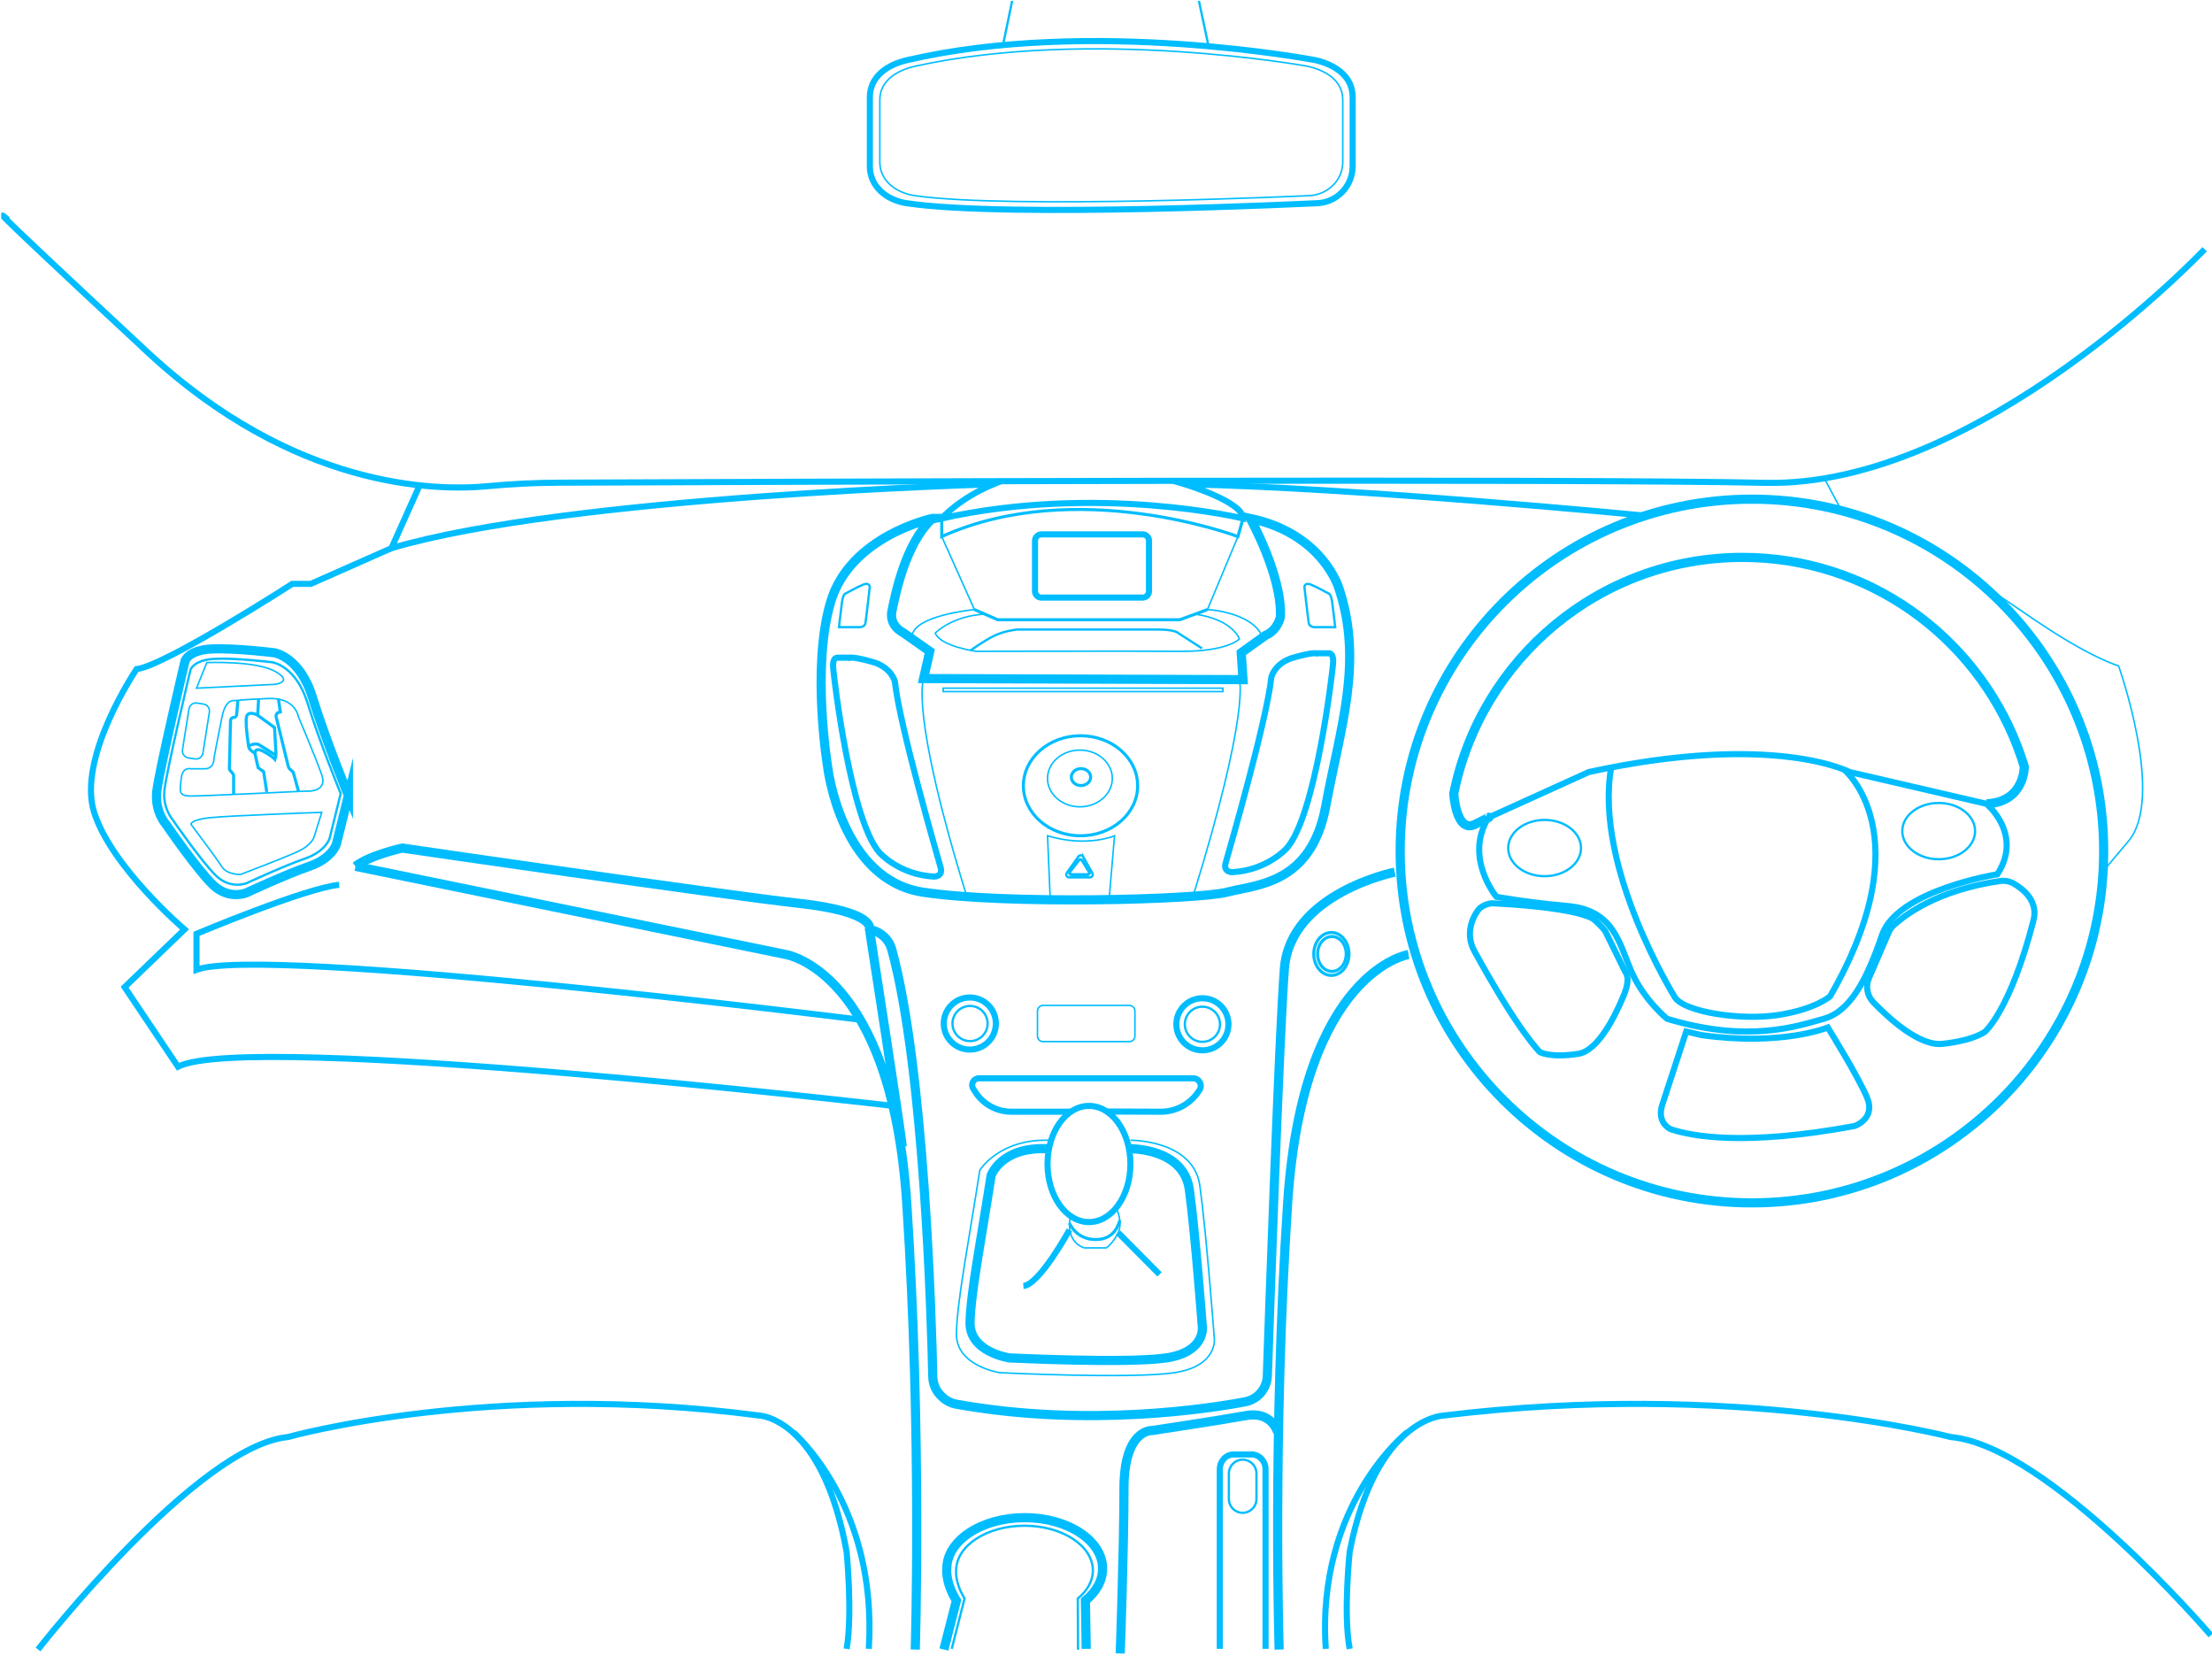 <svg width="1448" height="1083" viewBox="0 0 1448 1083" fill="none" xmlns="http://www.w3.org/2000/svg">
  <g transform="scale(-1, 1) translate(-1448, 0)" clip-path="url(#clip0_1838_599)">
    <path d="M301.17 787.2C428.339 787.2 531.43 684.109 531.43 556.94C531.43 429.771 428.339 326.68 301.17 326.68C174.001 326.68 70.91 429.771 70.91 556.94C70.91 684.109 174.001 787.2 301.17 787.2Z" stroke="#00BDFF" stroke-width="6" stroke-miterlimit="10"/>
    <path d="M147.65 526.05C122.63 524.95 122.87 501.78 122.87 501.78C124.22 497.3 125.73 492.9 127.39 488.56C155.13 416.18 225.26 364.78 307.41 364.78C400.79 364.78 478.66 431.2 496.35 519.37C496.35 519.37 494.92 545.61 482.47 539.51C470.02 533.41 473.68 535.07 473.68 535.07" stroke="#00BDFF" stroke-width="6" stroke-miterlimit="10"/>
    <path d="M407.97 505.26L473.67 535.08C489.83 561.22 468.44 586.88 468.44 586.88C468.44 586.88 451.33 590.21 421.39 592.98C391.45 595.75 388.12 617.3 380.04 635.83C371.96 654.36 356.75 666.72 356.75 666.72C303.52 682.88 271.21 671.47 254.1 666.72C236.99 661.97 226.06 641.53 216.08 612.07C206.1 582.61 140.52 572.15 140.52 572.15C123.41 546.01 147.65 526.05 147.65 526.05L237.21 505.26C237.21 505.26 286.59 478.89 407.97 505.26Z" stroke="#00BDFF" stroke-width="4" stroke-miterlimit="10"/>
    <path d="M393.33 502.32C404.66 567.92 351.43 652.93 351.43 652.93C344.82 662.37 308.48 668.03 283.94 664.26C259.4 660.49 249.96 651.99 249.96 651.99C189.08 546.27 240.76 503.7 240.76 503.7" stroke="#00BDFF" stroke-width="4" stroke-miterlimit="10"/>
    <path d="M178.92 562.32C192.081 562.32 202.75 554.078 202.75 543.91C202.75 533.742 192.081 525.5 178.92 525.5C165.759 525.5 155.09 533.742 155.09 543.91C155.09 554.078 165.759 562.32 178.92 562.32Z" stroke="#00BDFF" stroke-width="1.5" stroke-miterlimit="10"/>
    <path d="M436.88 573.42C450.041 573.42 460.71 565.178 460.71 555.01C460.71 544.842 450.041 536.6 436.88 536.6C423.719 536.6 413.05 544.842 413.05 555.01C413.05 565.178 423.719 573.42 436.88 573.42Z" stroke="#00BDFF" stroke-width="1.5" stroke-miterlimit="10"/>
    <path d="M116.86 602.43C113.61 589.85 123.39 581.98 129.63 578.35C132.41 576.74 135.67 576.13 138.85 576.59C180.73 582.71 201.22 599.28 207.91 605.11C209.53 606.52 210.8 608.27 211.65 610.24L224.58 640.18C226.87 645.49 225.77 651.66 221.77 655.83C211.62 666.41 191.56 684.83 176.34 683.14C155.1 680.78 148.49 675.09 148.49 675.09C148.49 675.09 131.97 660.96 116.87 602.43H116.86Z" stroke="#00BDFF" stroke-width="4" stroke-miterlimit="10"/>
    <path d="M482.82 622.53C489.09 611.09 484.05 600.12 479.97 595.08C478.15 592.84 473.46 591.02 470.7 591.16C434.18 592.94 412.62 597.1 405.47 601.14C403.74 602.12 398.53 607.5 397.27 609.2L384.27 635.71C380.87 640.31 383.31 647.09 385.39 652.12C390.67 664.86 401.83 687.6 414.79 689.65C432.87 692.5 439.92 688.58 439.92 688.58C439.92 688.58 453.63 675.72 482.81 622.53H482.82Z" stroke="#00BDFF" stroke-width="4" stroke-miterlimit="10"/>
    <path d="M334.14 677.42C281.46 684.81 251.5 672.43 251.5 672.43C251.5 672.43 231.54 704.51 225.76 718.41C219.98 732.31 234.04 736.94 234.04 736.94C305.68 750.13 339.9 743.71 354.16 739.08C354.16 739.08 363.78 735.16 359.86 723.04C355.94 710.92 344.18 675.08 344.18 675.08L334.15 677.42H334.14Z" stroke="#00BDFF" stroke-width="4" stroke-miterlimit="10"/>
    <path d="M4.81 163.08C4.81 163.08 152.22 319.2 292.57 315.99C414.65 313.2 945.9 315.3 1082.14 315.89C1097.62 315.96 1113.09 316.69 1128.5 318.16C1163.14 321.47 1255.3 319.85 1351.46 230.44C1473.36 117.09 1442.81 143.83 1442.81 143.83" stroke="#00BDFF" stroke-width="4" stroke-miterlimit="10"/>
    <path d="M837.71 339.28C837.71 339.28 891.41 350.69 904.24 393.93C917.07 437.18 906.14 502.31 906.14 502.31C906.14 502.31 897.59 575.64 843.88 583.87C790.18 592.1 664.24 588.94 644.75 583.87C625.26 578.8 589.62 578.8 580.12 527.47C570.62 476.14 555.41 433.37 571.57 384.9C571.57 384.9 582.03 349.26 629.55 339.28C629.55 339.28 608.64 376.82 609.83 403.68C609.83 403.68 611.49 412.47 619.57 415.8L635.49 427.21L634.3 444.79L843.41 444.08L839.37 426.26L856.95 413.9C856.95 413.9 866.22 409.62 864.08 399.64C861.94 389.66 855.76 356.39 837.7 339.28H837.71Z" stroke="#00BDFF" stroke-width="6" stroke-miterlimit="10"/>
    <path d="M637.63 351.16L657.59 398.92C657.59 398.92 628.05 400.4 621.43 417.13" stroke="#00BDFF" stroke-miterlimit="10"/>
    <path d="M831.53 351.16L810.14 398.92C810.14 398.92 851.25 402.78 851.01 417.13" stroke="#00BDFF" stroke-miterlimit="10"/>
    <path d="M665.71 401.91C640.76 405.47 636.68 418.17 636.68 418.17C636.68 418.17 644.28 426.49 675.41 426.25C706.54 426.01 808.95 426.25 808.95 426.25C808.95 426.25 832.14 423.15 835.8 414.36C835.8 414.36 825.16 403.09 803.3 401.9" stroke="#00BDFF" stroke-miterlimit="10"/>
    <path d="M661.16 424.35L676.61 414.37C676.61 414.37 678.51 411.99 690.15 411.99H782.11C782.11 411.99 790.19 412.7 797.08 416.03C803.97 419.36 812.59 425.64 812.59 425.64" stroke="#00BDFF" stroke-width="1.5" stroke-miterlimit="10"/>
    <path d="M629.55 339.28H634.3L637.63 351.16C637.63 351.16 743.13 311.24 831.53 351.16V339.28H837.71" stroke="#00BDFF" stroke-width="2" stroke-miterlimit="10"/>
    <path d="M766.3 349.73H700.01C697.713 349.73 695.85 351.593 695.85 353.89V386.92C695.85 389.218 697.713 391.08 700.01 391.08H766.3C768.598 391.08 770.46 389.218 770.46 386.92V353.89C770.46 351.593 768.598 349.73 766.3 349.73Z" stroke="#00BDFF" stroke-width="4" stroke-miterlimit="10"/>
    <path d="M657.59 398.92L675.65 405.58H794.94L810.15 398.92" stroke="#00BDFF" stroke-width="2" stroke-miterlimit="10"/>
    <path d="M636.68 444.78C636.68 444.78 629.51 465.4 667.02 586.56" stroke="#00BDFF" stroke-miterlimit="10"/>
    <path d="M843.41 444.07C843.41 444.07 852.64 465.4 815.14 586.56" stroke="#00BDFF" stroke-miterlimit="10"/>
    <path d="M830.58 450.37H647.49V452.61H830.58V450.37Z" stroke="#00BDFF" stroke-miterlimit="10"/>
    <path d="M741.08 528.01C752.794 528.01 762.29 519.7 762.29 509.45C762.29 499.2 752.794 490.89 741.08 490.89C729.366 490.89 719.87 499.2 719.87 509.45C719.87 519.7 729.366 528.01 741.08 528.01Z" stroke="#00BDFF" stroke-miterlimit="10"/>
    <path d="M740.37 514.1C743.866 514.1 746.7 511.62 746.7 508.56C746.7 505.5 743.866 503.02 740.37 503.02C736.874 503.02 734.04 505.5 734.04 508.56C734.04 511.62 736.874 514.1 740.37 514.1Z" stroke="#00BDFF" stroke-width="2" stroke-miterlimit="10"/>
    <path d="M740.68 546.96C761.336 546.96 778.08 532.306 778.08 514.23C778.08 496.154 761.336 481.5 740.68 481.5C720.025 481.5 703.28 496.154 703.28 514.23C703.28 532.306 720.025 546.96 740.68 546.96Z" stroke="#00BDFF" stroke-width="2" stroke-miterlimit="10"/>
    <path d="M760.48 588.94L762.28 546.97C736.28 554.81 718.42 546.97 718.42 546.97L721.97 588.75" stroke="#00BDFF" stroke-miterlimit="10"/>
    <path d="M738.92 560.69L732.92 571.43C732.23 572.67 733.12 574.2 734.54 574.2H748.16C749.67 574.2 750.55 572.5 749.68 571.27L742.06 560.53C741.27 559.42 739.59 559.51 738.92 560.7V560.69Z" stroke="#00BDFF" stroke-width="1.5" stroke-miterlimit="10"/>
    <path d="M739.53 563.17L735.02 570.5C734.5 571.35 735.17 572.39 736.24 572.39H746.48C747.61 572.39 748.28 571.23 747.62 570.39L741.9 563.06C741.31 562.3 740.04 562.36 739.54 563.17H739.53Z" stroke="#00BDFF" stroke-width="2" stroke-miterlimit="10"/>
    <path d="M878.64 384.14C878.64 384.14 878.82 381.04 882.56 382.46C886.3 383.89 894.68 388.52 894.68 388.52C894.68 388.52 896.11 388.88 896.82 394.04C897.53 399.2 898.78 410.44 898.78 410.44H886.48C886.48 410.44 882.02 410.97 881.49 407.77C880.96 404.56 878.64 384.14 878.64 384.14Z" stroke="#00BDFF" stroke-width="1.5" stroke-miterlimit="10"/>
    <path d="M594.12 384.14C594.12 384.14 593.94 381.04 590.2 382.46C586.46 383.89 578.08 388.52 578.08 388.52C578.08 388.52 576.65 388.88 575.94 394.04C575.23 399.2 573.98 410.44 573.98 410.44H586.28C586.28 410.44 590.74 410.97 591.27 407.77C591.8 404.57 594.12 384.14 594.12 384.14Z" stroke="#00BDFF" stroke-width="1.5" stroke-miterlimit="10"/>
    <path d="M586.48 427.54H578.46C578.46 427.54 574.68 426.6 575.39 434.62C576.1 442.64 586.95 533.82 605.6 555.02C605.6 555.02 618.34 569.61 641.47 570.79C641.47 570.79 647.37 570.79 645.72 564.89C644.07 558.99 618.82 472.15 615.75 443.12C615.75 443.12 613.63 433.92 601.36 430.38C589.09 426.84 586.49 427.55 586.49 427.55L586.48 427.54Z" stroke="#00BDFF" stroke-width="4" stroke-miterlimit="10"/>
    <path d="M891.48 430.43H899.5C899.5 430.43 903.28 429.49 902.57 437.51C901.86 445.53 891.01 536.71 872.36 557.91C872.36 557.91 859.62 572.5 836.49 573.68C836.49 573.68 830.59 573.68 832.24 567.78C833.89 561.88 859.14 475.04 862.21 446.01C862.21 446.01 864.33 436.81 876.6 433.27C888.87 429.73 891.47 430.44 891.47 430.44L891.48 430.43Z" stroke="#00BDFF" stroke-width="4" stroke-miterlimit="10"/>
    <path d="M71.32 570.78C71.32 570.78 78.97 579.05 54.74 550.53C30.51 522.01 61.16 435.76 61.16 435.76C61.16 435.76 78.88 430.93 116.22 405.58L153.55 380.23" stroke="#00BDFF" stroke-miterlimit="10"/>
    <path d="M1173.95 319.04L1191.77 358.76C1076.28 324.54 797.79 316.94 797.79 316.94C820.6 326.44 831.53 339.28 831.53 339.28C728.88 316.47 634.3 339.28 634.3 339.28C634.3 328.35 672.32 316.94 672.32 316.94C561.35 319.01 371 337.47 371 337.47" stroke="#00BDFF" stroke-width="4" stroke-miterlimit="10"/>
    <path d="M1191.77 358.76L1244.52 382.09H1256.64C1256.64 382.09 1340.05 435.75 1358.58 437.89C1358.58 437.89 1397.79 495.63 1386.38 531.63C1374.97 567.63 1327.21 608.26 1327.21 608.26L1366.42 646.04L1331.49 698.08C1285.87 674.56 863.45 723.74 863.45 723.74" stroke="#00BDFF" stroke-width="4" stroke-miterlimit="10"/>
    <path d="M253.76 313.07L242.94 333.42" stroke="#00BDFF" stroke-miterlimit="10"/>
    <path d="M525.95 624.67C525.95 624.67 595.1 635.36 605.08 787.2C615.06 939.04 610.66 1079.52 610.66 1079.52" stroke="#00BDFF" stroke-width="6" stroke-miterlimit="10"/>
    <path d="M848.86 1079.52C848.86 1079.52 844.46 939.04 854.44 787.2C864.42 635.36 933.57 624.67 933.57 624.67L1215.29 566.97" stroke="#00BDFF" stroke-width="6" stroke-miterlimit="10"/>
    <path d="M857.43 750.13C857.43 745.85 878.82 608.27 878.82 608.27C878.82 608.27 873.83 596.85 925.16 591.15C976.49 585.45 1184.65 555.01 1184.65 555.01C1184.65 555.01 1206.04 559.71 1215.3 566.97" stroke="#00BDFF" stroke-width="6" stroke-miterlimit="10"/>
    <path d="M884.83 667.36C884.83 667.36 1275.63 618.31 1319.37 634.65V611.13C1319.37 611.13 1248.08 581.19 1225.98 579.05" stroke="#00BDFF" stroke-width="4" stroke-miterlimit="10"/>
    <path d="M1219.93 520.59L1227.77 552.31C1227.77 552.31 1230.27 561.67 1245.59 566.97C1260.92 572.27 1286.94 584.39 1286.94 584.39C1286.94 584.39 1298.35 589.02 1308.68 579.04C1319.02 569.06 1339.33 539.52 1339.33 539.52C1339.33 539.52 1346.82 531.28 1345.39 518.09C1343.96 504.9 1326.86 432.55 1326.86 432.55C1326.86 432.55 1324.72 425.42 1309.39 424.71C1294.06 424 1268.4 427.21 1268.4 427.21C1268.4 427.21 1251.65 429.71 1243.45 456.44C1235.25 483.17 1219.93 520.6 1219.93 520.6V520.59Z" stroke="#00BDFF" stroke-width="6" stroke-miterlimit="10"/>
    <path d="M1224.98 519.34L1232.19 548.51C1232.19 548.51 1234.48 557.12 1248.58 561.99C1262.67 566.86 1286.6 578.01 1286.6 578.01C1286.6 578.01 1297.09 582.27 1306.59 573.09C1316.09 563.91 1334.78 536.74 1334.78 536.74C1334.78 536.74 1341.66 529.16 1340.35 517.04C1339.04 504.91 1323.31 438.37 1323.31 438.37C1323.31 438.37 1321.34 431.81 1307.25 431.16C1293.16 430.5 1269.56 433.45 1269.56 433.45C1269.56 433.45 1254.15 435.74 1246.62 460.33C1239.08 484.91 1224.99 519.33 1224.99 519.33L1224.98 519.34Z" stroke="#00BDFF" stroke-width="1.5" stroke-miterlimit="10"/>
    <path d="M1237.39 531.64L1242.38 547.68C1242.38 547.68 1243.81 553.03 1253.07 557.3C1262.34 561.58 1290.5 572.27 1290.5 572.27C1290.5 572.27 1299.41 572.72 1302.98 566.97C1306.54 561.22 1322.94 539.52 1322.94 539.52C1322.94 539.52 1323.65 536.63 1311.18 535.2C1298.7 533.77 1237.4 531.64 1237.4 531.64H1237.39Z" stroke="#00BDFF" stroke-miterlimit="10"/>
    <path d="M1268.05 447.87C1268.05 447.87 1255.34 446.36 1268.05 439.32C1280.76 432.28 1312.6 433.62 1312.6 433.62L1319.37 450.37L1268.04 447.87H1268.05Z" stroke="#00BDFF" stroke-miterlimit="10"/>
    <path d="M1252.72 468.9C1252.72 468.9 1254.5 456.42 1272.32 457.14C1290.14 457.86 1294.42 458.57 1294.42 458.57C1294.42 458.57 1300.12 456.79 1302.62 468.91C1305.12 481.03 1307.97 496.36 1307.97 496.36C1307.97 496.36 1307.61 503.13 1314.03 503.13H1322.95C1322.95 503.13 1328.65 501.53 1329.36 509.46C1330.07 517.39 1331.87 520.95 1322.95 520.95C1314.03 520.95 1248.09 517.74 1248.09 517.74C1248.09 517.74 1233.12 519.17 1237.4 507.05C1241.68 494.93 1252.73 468.91 1252.73 468.91L1252.72 468.9Z" stroke="#00BDFF" stroke-miterlimit="10"/>
    <path d="M1319 460.104L1314.77 460.775C1312.25 461.176 1310.52 463.548 1310.93 466.074L1315.17 492.819C1315.57 495.344 1317.94 497.066 1320.47 496.666L1324.7 495.995C1327.22 495.594 1328.94 493.221 1328.54 490.696L1324.3 463.951C1323.9 461.425 1321.52 459.703 1319 460.104Z" stroke="#00BDFF" stroke-miterlimit="10"/>
    <path d="M1265.79 457.11C1265.79 457.49 1264.48 465.92 1264.48 465.92L1265.49 466.19C1266.77 466.53 1267.54 467.9 1267.21 469.25L1259.29 501.56C1259.11 502.29 1258.72 502.95 1258.18 503.43L1256.05 505.34L1252.49 518.3" stroke="#00BDFF" stroke-width="2" stroke-miterlimit="10"/>
    <path d="M1278.74 457.73L1279.33 468.07" stroke="#00BDFF" stroke-width="2" stroke-miterlimit="10"/>
    <path d="M1281.12 493.02L1279.04 502.41L1275.41 505.03L1273.39 518.3" stroke="#00BDFF" stroke-width="2" stroke-miterlimit="10"/>
    <path d="M1267.29 494.33L1268.05 496.94C1268.05 496.94 1269.83 494.8 1275.65 491.71C1281.47 488.62 1281.12 493.02 1281.12 493.02C1281.12 493.02 1284.87 490.73 1285.15 489.03M1267.29 494.33L1278.74 487.2C1278.74 487.2 1280.88 486.31 1284.21 487.71C1284.99 488.04 1285.24 488.51 1285.15 489.03M1267.29 494.33L1268.29 476.15L1279.34 468.07C1279.34 468.07 1284.33 465.22 1286.23 468.07C1288.13 470.92 1285.15 489.03 1285.15 489.03" stroke="#00BDFF" stroke-width="2" stroke-miterlimit="10"/>
    <path d="M1292.29 458.32L1293.12 468.07C1293.12 468.07 1293.71 469.5 1294.66 469.5H1294.99C1296.13 469.5 1297.06 470.41 1297.09 471.55L1297.85 502.81C1297.86 503.32 1297.69 503.82 1297.36 504.21L1295.57 506.34C1295.25 506.72 1295.08 507.2 1295.08 507.69V519.92" stroke="#00BDFF" stroke-width="2" stroke-miterlimit="10"/>
    <path d="M534.98 570.78C534.98 570.78 603.42 584.51 607.22 633.94C610.63 678.25 617.09 862.71 618.39 900.45C618.54 904.81 620.28 908.96 623.28 912.13C625.86 914.85 629.23 916.7 632.91 917.4C654.71 921.54 735.53 934.55 821.87 918.97C825.26 918.36 828.41 916.81 830.94 914.47L831.65 913.81C835.2 910.52 837.27 905.93 837.38 901.09C838.19 863.94 842.91 699.23 864.25 621.34C865.96 615.09 870.92 610.25 877.21 608.69L878.82 608.29" stroke="#00BDFF" stroke-width="6" stroke-miterlimit="10"/>
    <path d="M708.02 751.79C708.02 751.79 673.28 751.31 669.47 778.4C665.66 805.49 660.92 868.7 660.92 868.7C660.92 868.7 659.07 884.86 684.47 888.66C709.87 892.46 787.34 888.66 787.34 888.66C787.34 888.66 813.48 884.86 813 865.37C812.52 845.88 805.87 812.14 799.22 769.37C799.22 769.37 792.85 750.36 762.29 751.79" stroke="#00BDFF" stroke-width="6" stroke-miterlimit="10"/>
    <path d="M735.15 799.79C750.134 799.79 762.28 782.768 762.28 761.77C762.28 740.772 750.134 723.75 735.15 723.75C720.167 723.75 708.02 740.772 708.02 761.77C708.02 782.768 720.167 799.79 735.15 799.79Z" stroke="#00BDFF" stroke-width="4" stroke-miterlimit="10"/>
    <path d="M717.23 790.76C717.23 790.76 712.72 799.66 716.04 806.72C719.36 813.78 723.8 816.66 723.8 816.66H738.14C738.14 816.66 750.95 813.62 747.26 795.79" stroke="#00BDFF" stroke-miterlimit="10"/>
    <path d="M714.82 798.61C715.83 800.45 717.67 811.2 730.74 811.2C743.81 811.2 747.94 800.42 747.94 800.42" stroke="#00BDFF" stroke-width="2" stroke-miterlimit="10"/>
    <path d="M716.05 806.72L688.96 834.01" stroke="#00BDFF" stroke-width="4" stroke-miterlimit="10"/>
    <path d="M747.94 804.9C747.94 804.9 767.4 840.66 778.08 841.61" stroke="#00BDFF" stroke-width="4" stroke-miterlimit="10"/>
    <path d="M708.02 746.21C708.02 746.21 666.79 745.85 662.57 775.93C658.35 806.01 653.07 876.19 653.07 876.19C653.07 876.19 651.02 894.13 679.22 898.35C707.42 902.57 793.43 898.35 793.43 898.35C793.43 898.35 822.45 894.13 821.92 872.49C821.39 850.86 814.01 813.39 806.62 765.9C806.62 765.9 793.86 744.71 759.93 746.29" stroke="#00BDFF" stroke-miterlimit="10"/>
    <path d="M611.62 937.38C611.62 937.38 615.29 923.3 632.4 926.42C649.51 929.54 693.71 936.19 693.71 936.19C693.71 936.19 712.24 934.76 712.24 974.21C712.24 1013.66 714.69 1082.09 714.69 1082.09" stroke="#00BDFF" stroke-width="6" stroke-miterlimit="10"/>
    <path d="M619.57 1079.07V961.55C619.57 956.2 623.61 951.87 628.6 951.87H640.48C645.47 951.87 649.51 956.21 649.51 961.55V1079.07" stroke="#00BDFF" stroke-width="4" stroke-miterlimit="10"/>
    <path d="M643.57 964.29C643.57 959.303 639.527 955.26 634.54 955.26C629.553 955.26 625.51 959.303 625.51 964.29V981.02C625.51 986.007 629.553 990.05 634.54 990.05C639.527 990.05 643.57 986.007 643.57 981.02V964.29Z" stroke="#00BDFF" stroke-width="1.5" stroke-miterlimit="10"/>
    <path d="M830.11 1079.52L821.93 1047.5C829.44 1035.24 828.21 1026.59 828.21 1026.59C828.21 1008.16 805.38 993.22 777.22 993.22C749.06 993.22 726.23 1008.16 726.23 1026.59C726.23 1034.51 730.44 1041.78 737.48 1047.5L736.95 1079.08" stroke="#00BDFF" stroke-width="6" stroke-miterlimit="10"/>
    <path d="M765.21 657.99H708.71C706.694 657.99 705.06 659.624 705.06 661.64V678.04C705.06 680.056 706.694 681.69 708.71 681.69H765.21C767.226 681.69 768.86 680.056 768.86 678.04V661.64C768.86 659.624 767.226 657.99 765.21 657.99Z" stroke="#00BDFF" stroke-miterlimit="10"/>
    <path d="M813.15 686.89C822.567 686.89 830.2 679.256 830.2 669.84C830.2 660.424 822.567 652.79 813.15 652.79C803.734 652.79 796.1 660.424 796.1 669.84C796.1 679.256 803.734 686.89 813.15 686.89Z" stroke="#00BDFF" stroke-width="4" stroke-miterlimit="10"/>
    <path d="M660.89 687.38C670.306 687.38 677.94 679.746 677.94 670.33C677.94 660.914 670.306 653.28 660.89 653.28C651.473 653.28 643.84 660.914 643.84 670.33C643.84 679.746 651.473 687.38 660.89 687.38Z" stroke="#00BDFF" stroke-width="4" stroke-miterlimit="10"/>
    <path d="M854.34 133.02C867.58 131.04 878.58 122.17 878.58 108.78V63.63C878.58 50.24 867.38 42.43 854.34 39.39C733.63 11.23 586.78 39.39 586.78 39.39C573.35 42.6 562.54 50.24 562.54 63.63V108.78C562.54 122.17 573.39 133.02 586.78 133.02C586.78 133.02 788.52 142.88 854.34 133.02Z" stroke="#00BDFF" stroke-width="4" stroke-miterlimit="10"/>
    <path d="M576.12 635.72C581.289 635.72 585.48 630.612 585.48 624.31C585.48 618.008 581.289 612.9 576.12 612.9C570.95 612.9 566.76 618.008 566.76 624.31C566.76 630.612 570.95 635.72 576.12 635.72Z" stroke="#00BDFF" stroke-width="2" stroke-miterlimit="10"/>
    <path d="M576.47 638.36C582.838 638.36 588 632.07 588 624.31C588 616.55 582.838 610.26 576.47 610.26C570.102 610.26 564.94 616.55 564.94 624.31C564.94 632.07 570.102 638.36 576.47 638.36Z" stroke="#00BDFF" stroke-width="2" stroke-miterlimit="10"/>
    <path d="M660.89 681.83C667.241 681.83 672.39 676.681 672.39 670.33C672.39 663.979 667.241 658.83 660.89 658.83C654.539 658.83 649.39 663.979 649.39 670.33C649.39 676.681 654.539 681.83 660.89 681.83Z" stroke="#00BDFF" stroke-width="1.5" stroke-miterlimit="10"/>
    <path d="M813 681.34C819.351 681.34 824.5 676.191 824.5 669.84C824.5 663.489 819.351 658.34 813 658.34C806.649 658.34 801.5 663.489 801.5 669.84C801.5 676.191 806.649 681.34 813 681.34Z" stroke="#00BDFF" stroke-width="1.5" stroke-miterlimit="10"/>
    <path d="M824.99 1079.07L816.58 1046.13C823.17 1035.37 822.09 1027.78 822.09 1027.78C822.09 1011.61 802.05 998.5 777.34 998.5C752.63 998.5 732.59 1011.61 732.59 1027.78C732.59 1034.73 736.29 1041.11 742.46 1046.13L742.31 1079.65" stroke="#00BDFF" stroke-width="1.5" stroke-miterlimit="10"/>
    <path d="M723.52 727.42L688.18 727.56C678.3 727.56 669.07 722.66 663.54 714.48L662.84 713.45C660.61 710.15 662.97 705.7 666.96 705.7H807.21C810.67 705.7 812.78 709.5 810.95 712.43L809.78 714.31C804.64 722.55 795.62 727.56 785.91 727.56H747" stroke="#00BDFF" stroke-width="4" stroke-miterlimit="10"/>
    <path d="M0.76 1070.21C0.76 1070.21 106.87 946.17 170.98 940.47C170.98 940.47 312.8 903.1 503.14 926.42C503.14 926.42 547.41 927.95 564.48 1015.48C564.48 1015.48 568.79 1056.58 564.48 1079.08" stroke="#00BDFF" stroke-width="4" stroke-miterlimit="10"/>
    <path d="M526.9 937.38C526.9 937.38 586.54 984.33 580.13 1079.07" stroke="#00BDFF" stroke-width="4" stroke-miterlimit="10"/>
    <path d="M1423.1 1079.48C1423.1 1079.48 1319.14 946.17 1259.54 940.47C1259.54 940.47 1127.73 903.1 950.82 926.42C950.82 926.42 909.67 927.95 893.8 1015.48C893.8 1015.48 889.79 1056.58 893.8 1079.08" stroke="#00BDFF" stroke-width="4" stroke-miterlimit="10"/>
    <path d="M928.74 937.38C928.74 937.38 873.31 984.33 879.27 1079.07" stroke="#00BDFF" stroke-width="4" stroke-miterlimit="10"/>
    <path d="M848.81 128.1C861.5 126.3 872.05 118.27 872.05 106.15V65.26C872.05 53.14 861.31 46.06 848.81 43.31C733.06 17.81 592.26 43.31 592.26 43.31C579.39 46.22 569.02 53.14 569.02 65.26V106.15C569.02 118.27 579.42 128.1 592.26 128.1C592.26 128.1 785.7 137.03 848.81 128.1Z" stroke="#00BDFF" stroke-miterlimit="10"/>
    <path d="M663.18 0.58L656.87 30.28" stroke="#00BDFF" stroke-width="1.5" stroke-miterlimit="10"/>
    <path d="M785.43 0.58L791.42 29.51" stroke="#00BDFF" stroke-width="1.5" stroke-miterlimit="10"/>
  </g>
  <defs>
    <clipPath id="clip0_1838_599">
      <rect width="1447.21" height="1081.64" fill="white" transform="translate(0 0.5)"/>
    </clipPath>
  </defs>
</svg>
